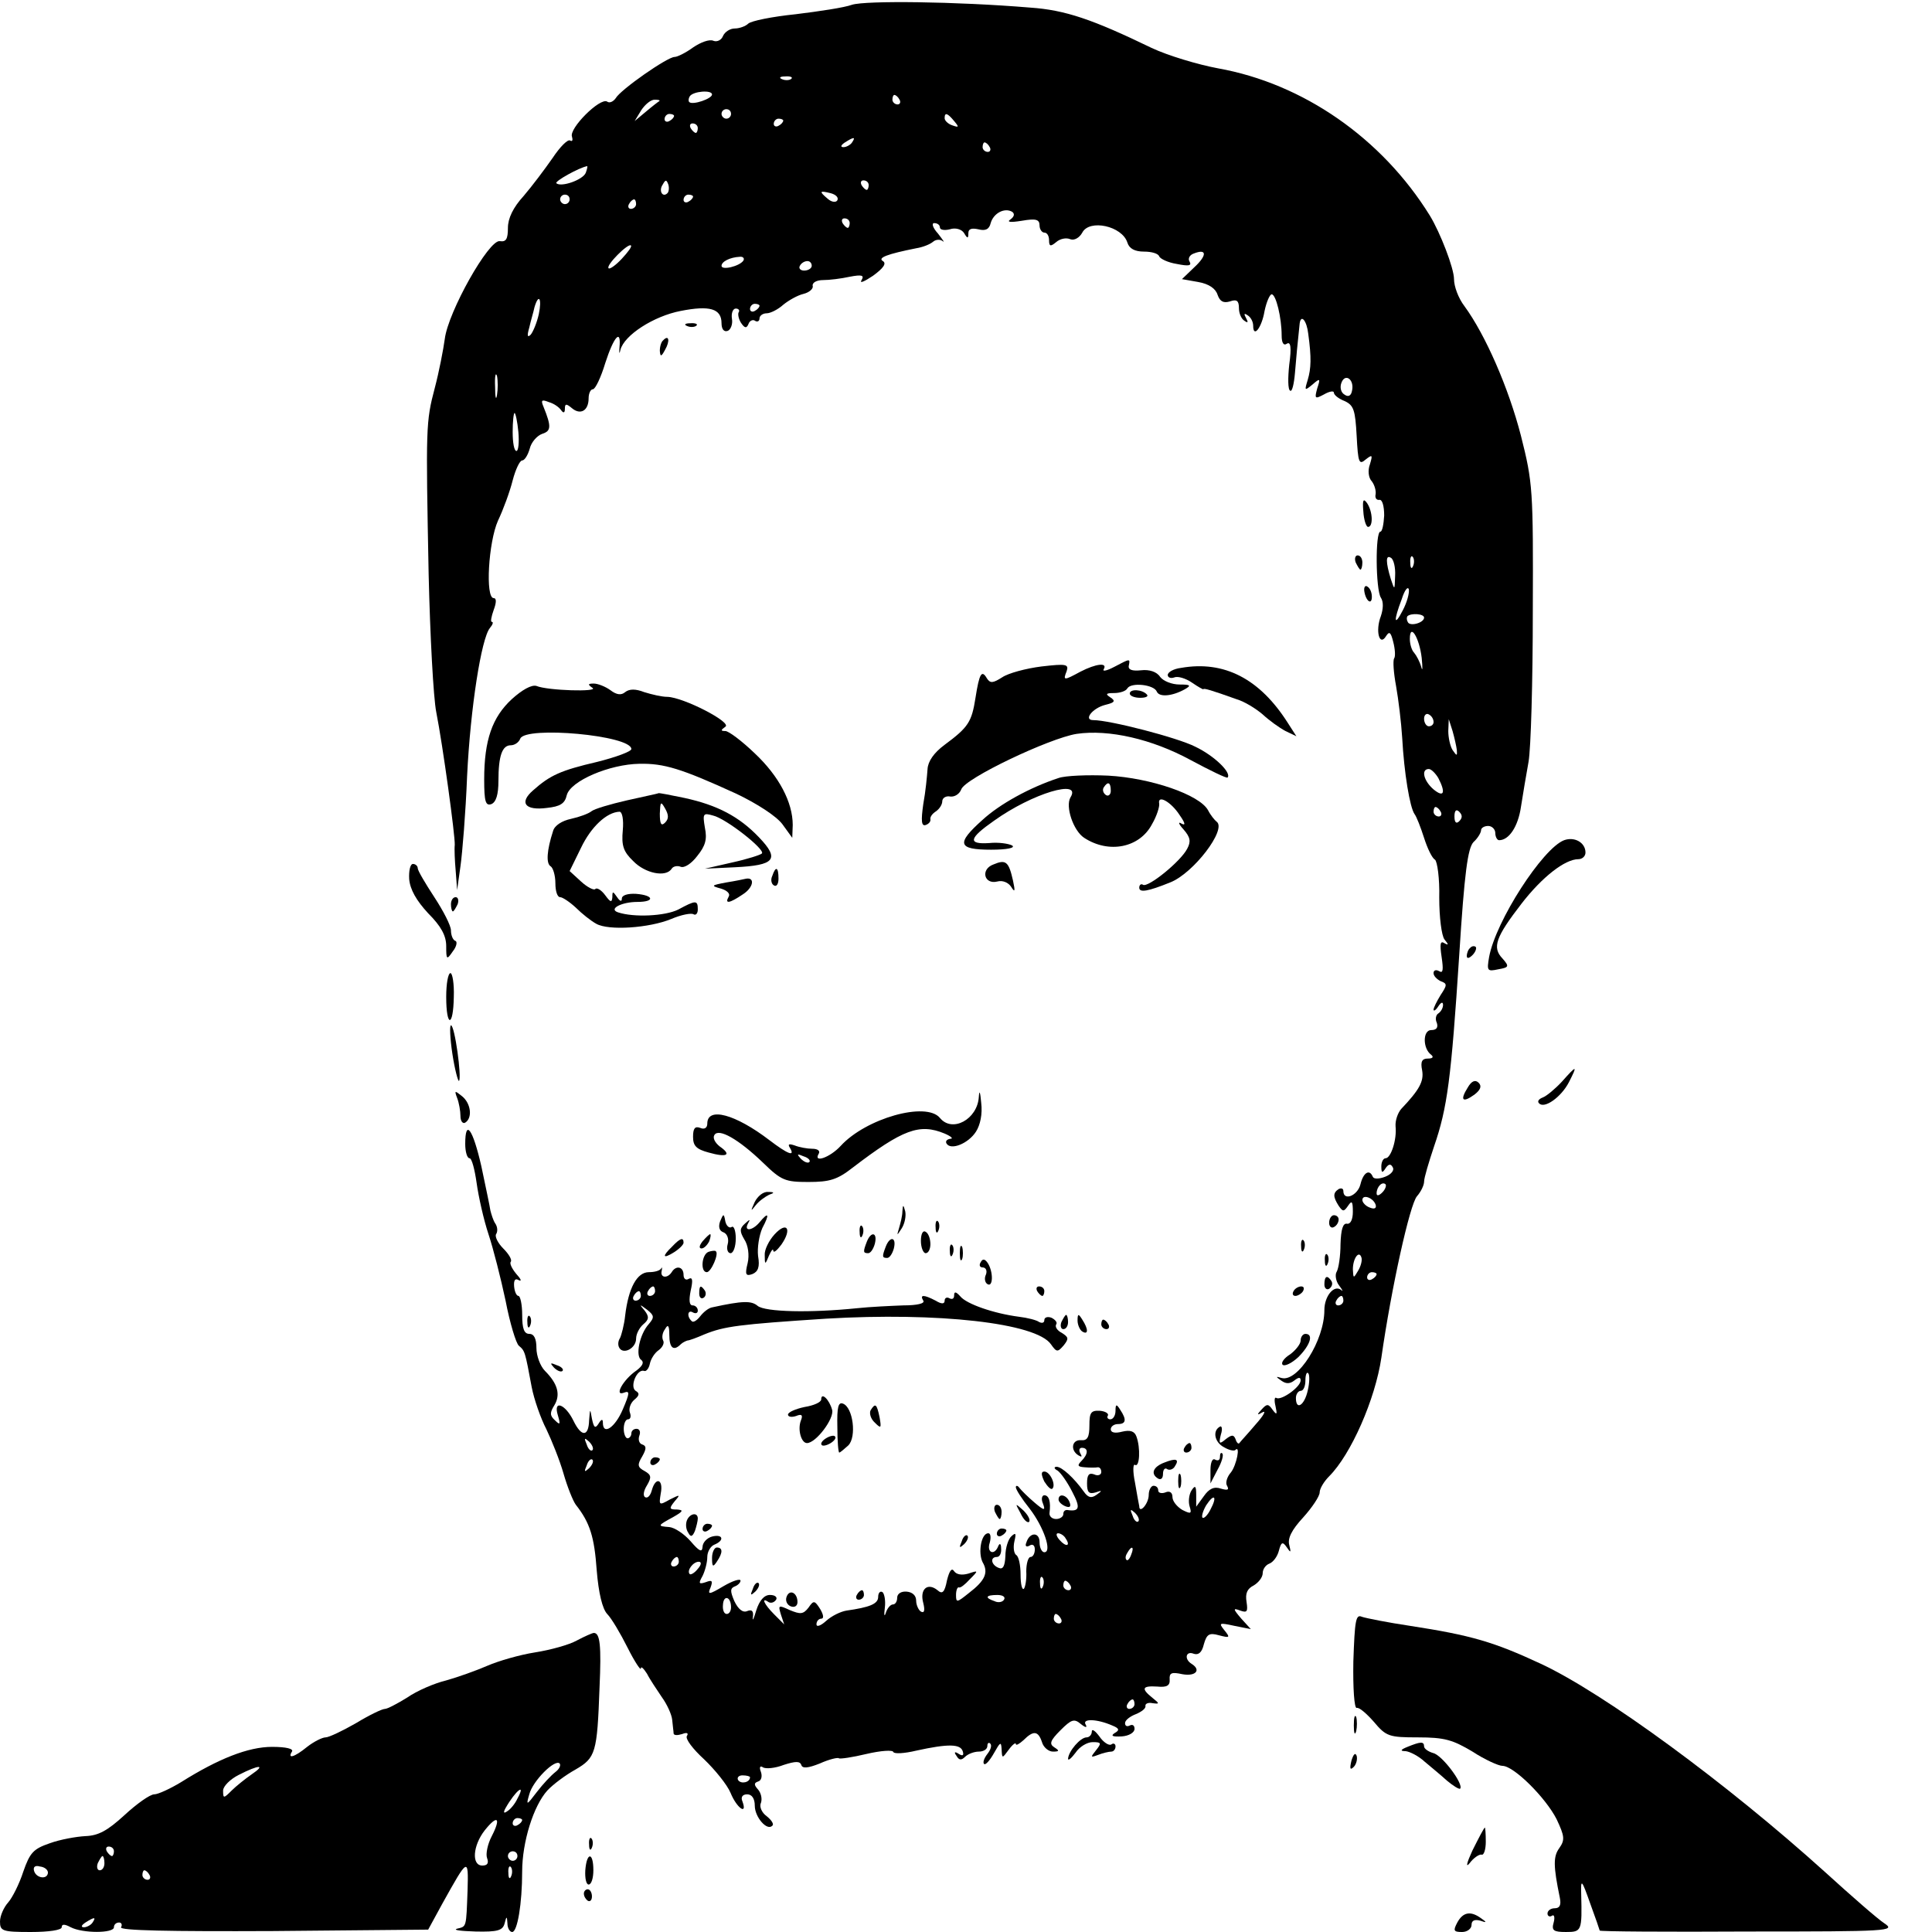 <?xml version="1.0" standalone="no"?>
<!DOCTYPE svg PUBLIC "-//W3C//DTD SVG 20010904//EN"
 "http://www.w3.org/TR/2001/REC-SVG-20010904/DTD/svg10.dtd">
<svg version="1.0" xmlns="http://www.w3.org/2000/svg"
 width="407pt" height="407pt" viewBox="0 0 407 407"
 preserveAspectRatio="xMidYMid meet">
<g transform="translate(0,407) scale(0.1,-0.1)"
fill="#000000" stroke="none">
<path d="M1795 4060 c-16 -6 -70 -14 -119 -20 -49 -5 -94 -14 -100 -20 -5 -5
-18 -10 -28 -10 -10 0 -21 -7 -25 -16 -3 -8 -12 -13 -20 -10 -8 4 -27 -3 -43
-14 -15 -11 -33 -20 -39 -20 -15 0 -114 -69 -124 -87 -5 -7 -13 -11 -18 -7
-15 9 -81 -57 -74 -74 2 -7 1 -11 -4 -8 -5 3 -21 -13 -37 -37 -16 -23 -43 -59
-61 -80 -22 -24 -33 -47 -33 -67 0 -24 -4 -30 -17 -28 -23 4 -109 -149 -116
-206 -3 -22 -12 -69 -21 -103 -19 -72 -19 -82 -13 -393 3 -129 10 -260 16
-290 14 -71 40 -261 39 -280 -1 -8 0 -33 2 -55 l3 -40 7 50 c4 28 11 113 14
190 7 144 30 290 48 312 6 7 8 13 4 13 -3 0 -1 11 4 25 6 16 6 25 0 25 -18 0
-11 118 9 163 11 23 25 61 31 85 6 23 15 42 20 42 5 0 12 11 16 25 3 13 15 27
26 31 19 6 20 15 3 57 -6 14 -4 16 11 10 11 -3 22 -11 26 -17 5 -7 8 -6 8 3 0
11 3 11 15 1 18 -15 35 -5 35 21 0 10 4 19 9 19 5 0 17 25 26 55 18 56 34 74
30 33 -1 -13 0 -15 2 -5 8 31 70 71 127 82 61 12 86 5 86 -26 0 -12 5 -19 13
-16 6 2 11 14 9 25 -2 12 2 22 8 22 6 0 9 -4 6 -8 -2 -4 0 -14 5 -22 8 -12 12
-12 16 -2 2 6 9 10 14 6 5 -3 9 0 9 5 0 6 7 11 15 11 8 0 24 8 35 18 11 9 30
20 43 23 12 3 21 11 19 17 -1 7 9 12 22 12 13 0 38 3 56 7 26 5 31 3 25 -7 -5
-8 6 -3 24 9 22 16 29 26 21 31 -12 7 10 15 70 27 13 2 29 8 36 14 6 5 15 5
20 1 5 -4 0 3 -10 16 -11 12 -14 22 -8 22 7 0 12 -4 12 -9 0 -5 9 -7 21 -4 12
4 25 0 30 -8 7 -12 9 -12 9 0 0 9 7 11 21 8 15 -4 23 0 26 13 6 21 29 33 45
24 6 -4 5 -10 -3 -16 -9 -6 -1 -7 24 -3 29 5 37 3 37 -10 0 -8 5 -15 10 -15 6
0 10 -7 10 -16 0 -13 3 -14 15 -4 8 7 21 10 30 6 8 -3 19 3 25 14 15 29 84 14
95 -21 4 -13 16 -19 35 -19 16 0 30 -4 32 -10 2 -5 18 -13 37 -16 25 -5 32 -4
27 5 -4 6 0 14 9 17 28 11 28 -4 1 -29 l-26 -25 34 -6 c23 -4 37 -14 41 -27 5
-14 12 -18 26 -14 14 5 19 2 19 -14 0 -11 5 -23 12 -27 7 -5 8 -3 3 6 -5 9 -4
11 3 6 7 -4 12 -14 12 -22 0 -27 18 -5 24 31 4 19 11 35 15 35 9 0 21 -49 21
-87 0 -15 4 -22 11 -17 8 5 10 -8 5 -44 -3 -28 -3 -53 2 -55 4 -3 8 14 10 37
3 37 5 57 10 105 3 20 15 5 18 -22 7 -51 6 -73 -1 -97 -7 -23 -7 -24 10 -10
16 14 17 13 10 -8 -6 -22 -5 -23 14 -13 12 7 21 8 21 4 0 -5 10 -13 23 -18 19
-9 22 -19 25 -73 3 -57 5 -62 19 -50 14 11 15 10 9 -10 -5 -13 -3 -29 4 -36 6
-8 9 -20 8 -27 -2 -8 2 -13 8 -12 6 1 10 -13 10 -33 -1 -18 -4 -34 -8 -34 -11
0 -10 -122 1 -139 6 -9 5 -24 0 -39 -12 -31 -3 -65 11 -42 7 11 10 8 15 -12 4
-15 5 -31 2 -35 -3 -5 -1 -31 4 -58 5 -28 11 -77 13 -110 4 -73 16 -146 26
-160 4 -5 13 -28 20 -50 7 -22 17 -43 23 -46 5 -4 10 -40 9 -80 0 -42 5 -80
11 -88 9 -11 9 -13 0 -8 -9 6 -10 -2 -6 -29 4 -27 3 -35 -5 -30 -7 4 -12 2
-12 -4 0 -6 7 -13 15 -17 14 -5 14 -8 0 -29 -8 -13 -15 -27 -15 -31 0 -4 5 -1
10 7 6 9 10 10 10 3 0 -6 -4 -14 -10 -18 -5 -3 -7 -12 -3 -20 3 -10 -1 -15
-12 -15 -18 0 -18 -39 0 -52 6 -5 3 -8 -7 -8 -12 0 -16 -6 -12 -25 4 -23 -6
-41 -44 -81 -7 -8 -13 -24 -12 -37 3 -28 -10 -67 -21 -67 -5 0 -9 -8 -9 -17 0
-14 2 -15 9 -4 6 9 11 10 15 2 4 -6 -3 -15 -16 -20 -13 -5 -24 -5 -26 0 -7 17
-20 9 -26 -16 -6 -24 -36 -36 -36 -14 0 5 -4 7 -10 4 -12 -8 -12 -16 0 -35 9
-13 11 -13 20 0 8 12 10 9 10 -13 0 -16 -5 -26 -12 -25 -9 2 -13 -12 -14 -43
0 -25 -4 -51 -8 -58 -4 -6 -2 -20 5 -29 7 -9 9 -14 5 -10 -15 13 -36 -12 -36
-42 0 -64 -56 -152 -90 -143 -13 4 -13 3 0 -6 10 -7 18 -6 27 1 9 7 13 7 13 0
0 -14 -41 -43 -51 -37 -4 3 -5 -5 -2 -17 4 -18 3 -20 -6 -8 -9 13 -12 13 -23
1 -11 -12 -10 -13 2 -6 8 4 2 -7 -15 -26 -16 -19 -32 -36 -34 -39 -2 -3 -6 1
-8 8 -4 10 -8 10 -21 0 -13 -11 -15 -10 -10 10 4 12 2 20 -3 16 -15 -9 -10
-33 10 -43 10 -6 20 -8 23 -6 12 13 3 -32 -9 -47 -8 -9 -12 -22 -8 -28 5 -9 1
-10 -13 -6 -14 5 -25 0 -36 -16 l-16 -22 0 24 c0 20 -2 22 -10 10 -5 -8 -7
-23 -4 -33 5 -16 3 -17 -15 -8 -12 7 -21 19 -21 27 0 10 -6 14 -15 10 -8 -3
-15 -1 -15 4 0 6 -4 10 -10 10 -5 0 -10 -9 -10 -19 0 -19 -20 -41 -20 -24 -1
4 -5 27 -9 50 -5 24 -4 40 0 37 10 -6 12 36 3 60 -4 11 -13 14 -30 10 -15 -4
-24 -2 -24 5 0 6 7 11 15 11 17 0 19 9 5 30 -8 13 -10 12 -10 -2 0 -10 -5 -18
-11 -18 -5 0 -8 4 -5 8 2 4 -5 9 -17 10 -19 1 -22 -4 -22 -31 0 -24 -4 -32
-17 -31 -20 2 -24 -21 -6 -32 7 -4 8 -3 4 4 -4 7 -2 12 3 12 14 0 14 -13 -1
-28 -9 -9 -8 -12 7 -13 11 -1 23 -1 28 0 4 0 7 -4 7 -10 0 -6 -7 -9 -15 -5
-11 4 -15 -1 -15 -19 0 -19 4 -23 18 -19 14 5 15 4 2 -5 -11 -8 -18 -6 -27 7
-20 28 -46 52 -57 52 -6 0 -6 -4 2 -8 7 -5 21 -25 31 -45 18 -34 15 -42 -11
-38 -5 0 -8 -3 -8 -9 0 -5 -7 -10 -15 -10 -9 0 -15 6 -14 13 3 23 -1 37 -11
37 -5 0 -7 -8 -3 -17 6 -16 3 -16 -18 2 -13 11 -27 25 -31 30 -4 6 -8 6 -8 2
0 -5 13 -25 29 -45 30 -39 48 -92 31 -92 -5 0 -10 9 -10 21 0 22 -21 22 -28
-1 -3 -7 0 -10 7 -6 6 4 11 1 11 -8 0 -9 -4 -16 -9 -16 -5 0 -9 -14 -9 -30 1
-17 -2 -33 -5 -37 -4 -3 -7 10 -7 30 0 20 -4 38 -9 41 -5 3 -7 16 -4 29 4 17
3 19 -6 11 -7 -6 -13 -25 -13 -42 -1 -21 -5 -29 -14 -25 -16 6 -19 23 -4 23 6
0 10 8 9 18 0 10 -3 12 -6 5 -8 -21 -25 -14 -18 7 3 11 2 20 -3 20 -15 0 -22
-41 -12 -61 13 -22 5 -39 -29 -65 -25 -20 -27 -21 -27 -4 0 10 3 17 6 16 3 -2
13 6 23 17 19 19 18 19 -3 12 -14 -4 -25 -2 -30 5 -5 8 -10 1 -15 -19 -5 -26
-10 -30 -20 -21 -21 17 -38 2 -30 -27 4 -16 2 -22 -5 -18 -5 3 -10 14 -10 23
0 11 -8 18 -20 19 -11 1 -20 -4 -20 -13 0 -8 -4 -14 -9 -14 -5 0 -12 -8 -15
-18 -3 -9 -4 -5 -2 11 2 15 -1 30 -5 33 -5 3 -9 -2 -9 -10 0 -15 -18 -22 -67
-29 -12 -2 -31 -11 -43 -22 -11 -10 -20 -13 -20 -7 0 7 5 12 10 12 6 0 5 8 -2
20 -12 19 -14 19 -25 3 -11 -14 -17 -14 -39 -5 -24 11 -25 11 -19 -9 l7 -21
-21 21 c-22 22 -28 37 -12 26 5 -3 12 -1 16 5 3 5 -2 10 -13 10 -12 0 -22 -11
-29 -33 -5 -17 -8 -24 -7 -14 2 13 -2 17 -12 13 -9 -4 -19 4 -27 21 -9 21 -9
27 1 31 6 2 12 8 12 12 0 5 -16 0 -35 -11 -32 -19 -35 -19 -28 -3 5 14 3 16
-10 11 -15 -5 -16 -3 -7 13 5 10 10 28 10 40 0 11 7 23 15 26 22 9 18 23 -5
17 -11 -3 -20 -13 -20 -22 -1 -12 -7 -9 -25 12 -14 16 -34 29 -45 30 -26 2
-25 3 8 21 21 12 23 15 8 16 -16 0 -17 2 -5 17 13 15 12 15 -10 4 -23 -13 -23
-12 -19 13 6 30 -11 36 -19 6 -3 -11 -9 -17 -14 -14 -5 3 -3 14 4 25 10 17 9
22 -5 30 -15 8 -16 13 -5 31 9 16 9 22 0 25 -7 2 -9 11 -6 19 3 8 0 14 -6 14
-6 0 -11 -4 -11 -10 0 -5 -4 -10 -8 -10 -4 0 -8 9 -8 20 0 11 4 20 9 20 5 0 7
6 4 14 -3 8 1 20 9 27 11 9 12 14 3 19 -13 9 3 47 18 42 4 -2 10 5 12 15 2 10
10 23 19 29 8 6 12 15 9 20 -3 6 -2 16 4 24 6 11 9 8 9 -12 0 -28 9 -35 24
-20 4 4 11 7 14 8 4 0 20 6 36 13 42 17 72 21 256 33 236 14 443 -9 474 -54
12 -17 14 -17 27 -2 11 14 10 17 -4 26 -10 5 -15 13 -12 18 3 4 -2 10 -10 14
-8 3 -15 1 -15 -5 0 -6 -5 -7 -11 -4 -5 4 -25 9 -42 11 -54 7 -111 27 -124 43
-9 10 -13 11 -13 2 0 -7 -4 -9 -10 -6 -5 3 -10 1 -10 -5 0 -7 -6 -8 -19 0 -25
13 -34 13 -26 0 4 -6 -13 -10 -42 -10 -26 -1 -70 -3 -98 -6 -98 -10 -193 -8
-209 5 -13 11 -31 11 -95 -3 -8 -1 -19 -10 -26 -19 -7 -9 -15 -14 -18 -10 -11
10 -8 25 3 18 6 -3 10 -1 10 4 0 6 -5 11 -11 11 -7 0 -8 11 -4 31 5 22 4 29
-4 25 -6 -4 -11 0 -11 8 0 18 -16 21 -25 6 -9 -14 -25 -12 -21 3 1 6 1 9 -1 5
-3 -5 -14 -8 -26 -8 -25 0 -43 -33 -50 -91 -2 -20 -8 -42 -11 -48 -4 -6 -5
-15 -1 -21 9 -14 35 0 35 20 0 10 7 23 15 30 12 10 13 16 3 29 -12 14 -11 14
5 2 15 -12 16 -16 4 -30 -20 -22 -29 -68 -16 -76 6 -5 3 -12 -10 -22 -28 -19
-48 -55 -27 -47 13 5 13 0 -2 -35 -16 -38 -42 -56 -42 -28 0 8 -3 8 -9 -2 -7
-11 -10 -9 -14 10 -4 23 -4 22 -6 -3 -1 -35 -16 -36 -33 -1 -17 35 -43 45 -33
12 6 -20 5 -22 -6 -11 -11 10 -11 16 -1 32 13 22 7 45 -20 72 -10 10 -18 32
-18 48 0 20 -5 30 -15 30 -11 0 -15 11 -15 40 0 22 -4 40 -8 40 -4 0 -8 9 -9
20 -1 13 2 18 10 13 7 -3 4 3 -6 14 -9 11 -14 22 -11 25 3 4 -4 16 -16 28 -11
11 -18 25 -15 30 4 6 3 16 -2 23 -4 6 -8 19 -10 27 -1 8 -10 50 -19 93 -18 79
-34 101 -34 47 0 -16 4 -30 9 -30 5 0 11 -24 15 -52 4 -29 15 -78 25 -108 10
-30 26 -93 36 -140 9 -47 22 -90 28 -95 13 -11 13 -12 27 -87 5 -26 19 -66 31
-89 11 -23 28 -65 36 -93 8 -28 20 -58 26 -66 30 -38 39 -68 44 -138 4 -49 12
-81 22 -92 9 -9 28 -41 43 -71 15 -30 28 -49 28 -44 0 6 6 0 13 -11 6 -12 21
-34 31 -49 11 -15 21 -37 22 -48 1 -12 3 -25 3 -29 1 -4 8 -4 18 -1 10 4 14 2
10 -4 -4 -6 13 -28 36 -49 23 -22 49 -54 56 -71 13 -32 36 -48 25 -18 -4 9 0
15 10 15 10 0 16 -9 16 -24 0 -24 26 -54 37 -42 4 3 -2 12 -12 20 -10 7 -16
20 -12 28 3 9 0 21 -6 28 -9 10 -9 14 0 17 7 2 9 11 6 20 -4 10 -2 14 4 10 6
-4 26 -2 44 5 25 8 34 8 37 0 2 -8 14 -7 39 3 20 9 38 13 40 11 2 -2 29 2 58
9 30 7 56 9 57 4 2 -4 23 -3 48 3 68 15 93 14 98 -1 3 -9 0 -11 -8 -6 -9 6
-11 4 -5 -4 5 -9 10 -10 18 -2 6 6 19 11 29 11 10 0 18 5 18 12 0 6 3 8 6 5 4
-4 1 -13 -6 -22 -7 -9 -10 -18 -7 -21 3 -3 12 7 21 23 13 23 15 25 16 8 1 -20
1 -20 15 -1 8 11 15 16 15 12 0 -4 7 0 16 8 21 21 31 20 39 -4 3 -11 14 -20
23 -20 14 0 14 2 3 9 -11 7 -9 14 13 36 23 23 29 25 43 13 10 -8 14 -8 10 -1
-8 13 24 12 56 -2 15 -6 16 -10 5 -16 -9 -6 -4 -8 15 -7 15 1 27 8 27 16 0 7
-4 10 -10 7 -6 -3 -10 -1 -10 5 0 6 10 14 23 19 12 5 21 12 20 17 -1 5 6 8 15
6 15 -2 15 -1 0 11 -25 20 -22 26 10 24 20 -2 27 2 26 15 -1 14 4 16 27 11 28
-5 40 9 19 22 -16 10 -12 28 5 21 10 -3 17 3 21 20 6 21 11 25 32 19 23 -6 24
-5 11 11 -12 15 -11 16 21 9 l35 -7 -20 22 c-18 21 -18 23 -2 17 14 -5 16 -2
13 18 -3 18 1 28 15 35 10 6 19 17 19 26 0 8 6 17 14 20 8 3 17 15 20 27 5 19
8 20 17 7 8 -12 9 -11 5 5 -4 14 5 32 29 58 19 21 35 45 35 53 0 8 9 23 20 34
46 46 97 162 110 250 21 147 60 323 75 340 8 9 15 23 15 31 0 8 10 41 21 74
28 81 36 142 53 403 11 174 18 225 30 238 9 8 16 20 16 25 0 5 7 9 15 9 8 0
15 -7 15 -15 0 -8 4 -15 8 -15 21 0 40 29 46 70 4 25 11 68 16 95 5 28 9 170
9 317 1 257 0 271 -25 370 -26 101 -75 213 -119 273 -13 17 -22 42 -22 57 0
23 -29 98 -51 134 -101 163 -267 278 -446 310 -43 8 -106 27 -140 43 -124 60
-182 80 -256 85 -157 13 -346 15 -375 6z m-128 -156 c-3 -3 -12 -4 -19 -1 -8
3 -5 6 6 6 11 1 17 -2 13 -5z m-167 -33 c0 -9 -41 -23 -48 -16 -2 2 -2 7 1 12
7 11 47 14 47 4z m395 -11 c3 -5 1 -10 -4 -10 -6 0 -11 5 -11 10 0 6 2 10 4
10 3 0 8 -4 11 -10z m-506 -3 c-2 -1 -15 -11 -28 -22 l-24 -20 14 23 c8 12 20
22 28 22 8 0 12 -1 10 -3z m151 -27 c0 -5 -4 -10 -10 -10 -5 0 -10 5 -10 10 0
6 5 10 10 10 6 0 10 -4 10 -10z m-120 -4 c0 -3 -4 -8 -10 -11 -5 -3 -10 -1
-10 4 0 6 5 11 10 11 6 0 10 -2 10 -4z m590 -11 c11 -13 10 -14 -4 -9 -9 3
-16 10 -16 15 0 13 6 11 20 -6z m-360 1 c0 -3 -4 -8 -10 -11 -5 -3 -10 -1 -10
4 0 6 5 11 10 11 6 0 10 -2 10 -4z m-180 -16 c0 -5 -2 -10 -4 -10 -3 0 -8 5
-11 10 -3 6 -1 10 4 10 6 0 11 -4 11 -10z m325 -30 c-3 -5 -12 -10 -18 -10 -7
0 -6 4 3 10 19 12 23 12 15 0z m290 -10 c3 -5 1 -10 -4 -10 -6 0 -11 5 -11 10
0 6 2 10 4 10 3 0 8 -4 11 -10z m-851 -54 c-6 -15 -52 -31 -62 -22 -4 4 48 33
65 36 1 0 0 -6 -3 -14z m172 -43 c-10 -10 -19 5 -10 18 6 11 8 11 12 0 2 -7 1
-15 -2 -18z m424 17 c0 -5 -2 -10 -4 -10 -3 0 -8 5 -11 10 -3 6 -1 10 4 10 6
0 11 -4 11 -10z m-66 -32 c-3 -5 -12 -4 -20 3 -19 16 -18 18 6 12 11 -3 17 -9
14 -15z m-564 2 c0 -5 -4 -10 -10 -10 -5 0 -10 5 -10 10 0 6 5 10 10 10 6 0
10 -4 10 -10z m260 6 c0 -3 -4 -8 -10 -11 -5 -3 -10 -1 -10 4 0 6 5 11 10 11
6 0 10 -2 10 -4z m-120 -16 c0 -5 -5 -10 -11 -10 -5 0 -7 5 -4 10 3 6 8 10 11
10 2 0 4 -4 4 -10z m450 -40 c0 -5 -2 -10 -4 -10 -3 0 -8 5 -11 10 -3 6 -1 10
4 10 6 0 11 -4 11 -10z m-480 -75 c-13 -14 -26 -23 -28 -20 -6 6 41 53 47 48
3 -2 -6 -14 -19 -28z m256 -4 c-8 -12 -46 -21 -46 -11 0 9 18 18 38 19 7 1 11
-3 8 -8z m144 -11 c0 -5 -7 -10 -16 -10 -8 0 -12 5 -9 10 3 6 10 10 16 10 5 0
9 -4 9 -10z m-575 -102 c-4 -18 -12 -37 -17 -43 -7 -7 -8 -2 -3 15 3 14 9 33
11 43 9 30 16 18 9 -15z m465 18 c0 -3 -4 -8 -10 -11 -5 -3 -10 -1 -10 4 0 6
5 11 10 11 6 0 10 -2 10 -4z m-553 -188 c-2 -13 -4 -5 -4 17 -1 22 1 32 4 23
2 -10 2 -28 0 -40z m1801 8 c-2 -10 -8 -13 -16 -7 -7 4 -10 15 -6 25 8 21 28
6 22 -18z m-1756 -86 c2 -22 0 -40 -4 -40 -5 0 -8 18 -8 40 0 22 2 40 4 40 2
0 6 -18 8 -40z m1847 -303 c-1 -31 -1 -31 -9 -7 -11 36 -11 52 0 45 6 -3 10
-21 9 -38z m38 21 c-3 -8 -6 -5 -6 6 -1 11 2 17 5 13 3 -3 4 -12 1 -19z m-22
-94 c-18 -35 -20 -23 -2 24 6 19 13 28 15 20 1 -8 -4 -27 -13 -44z m45 -15 c0
-11 -29 -19 -34 -10 -3 5 -3 10 -1 13 8 7 35 5 35 -3z m-5 -85 c2 -21 2 -30
-1 -19 -3 11 -10 24 -15 30 -5 5 -9 18 -9 29 0 35 20 3 25 -40z m25 -135 c0
-5 -4 -9 -10 -9 -5 0 -10 7 -10 16 0 8 5 12 10 9 6 -3 10 -10 10 -16z m49 -59
c1 -13 0 -13 -9 0 -5 8 -9 26 -9 40 l1 25 8 -25 c4 -14 8 -32 9 -40z m-39 -59
c16 -31 12 -42 -10 -24 -21 18 -27 43 -10 43 5 0 14 -9 20 -19z m5 -71 c3 -5
1 -10 -4 -10 -6 0 -11 5 -11 10 0 6 2 10 4 10 3 0 8 -4 11 -10z m39 -20 c-6
-6 -10 -3 -10 10 0 13 4 16 10 10 7 -7 7 -13 0 -20z m-162 -782 c-7 -7 -12 -8
-12 -2 0 14 12 26 19 19 2 -3 -1 -11 -7 -17z m-14 -26 c2 -7 -2 -10 -12 -6 -9
3 -16 11 -16 16 0 13 23 5 28 -10z m-37 -139 c-10 -17 -10 -16 -11 3 0 23 13
41 18 25 2 -6 -1 -18 -7 -28z m39 -7 c0 -3 -4 -8 -10 -11 -5 -3 -10 -1 -10 4
0 6 5 11 10 11 6 0 10 -2 10 -4z m-1520 -36 c0 -5 -5 -10 -11 -10 -5 0 -7 5
-4 10 3 6 8 10 11 10 2 0 4 -4 4 -10z m-30 -10 c0 -5 -5 -10 -11 -10 -5 0 -7
5 -4 10 3 6 8 10 11 10 2 0 4 -4 4 -10z m1480 -10 c0 -5 -5 -10 -11 -10 -5 0
-7 5 -4 10 3 6 8 10 11 10 2 0 4 -4 4 -10z m-75 -189 c-7 -32 -25 -43 -25 -16
0 8 5 15 10 15 6 0 10 10 10 22 0 12 3 19 6 15 3 -3 3 -19 -1 -36z m-1507
-126 c-3 -3 -9 2 -12 12 -6 14 -5 15 5 6 7 -7 10 -15 7 -18z m-7 -38 c-10 -9
-11 -8 -5 6 3 10 9 15 12 12 3 -3 0 -11 -7 -18z m1309 -87 c-6 -12 -14 -20
-17 -17 -2 3 1 14 8 26 17 26 24 19 9 -9z m-152 -25 c-3 -3 -9 2 -12 12 -6 14
-5 15 5 6 7 -7 10 -15 7 -18z m-153 -36 c11 -16 1 -19 -13 -3 -7 8 -8 14 -3
14 5 0 13 -5 16 -11z m138 -34 c-3 -9 -8 -14 -10 -11 -3 3 -2 9 2 15 9 16 15
13 8 -4z m-953 -15 c0 -5 -5 -10 -11 -10 -5 0 -7 5 -4 10 3 6 8 10 11 10 2 0
4 -4 4 -10z m40 -15 c-7 -9 -15 -13 -17 -11 -7 7 7 26 19 26 6 0 6 -6 -2 -15z
m727 -37 c-3 -8 -6 -5 -6 6 -1 11 2 17 5 13 3 -3 4 -12 1 -19z m58 2 c3 -5 1
-10 -4 -10 -6 0 -11 5 -11 10 0 6 2 10 4 10 3 0 8 -4 11 -10z m-715 -46 c0 -8
-4 -14 -9 -14 -6 0 -9 9 -8 19 1 22 17 18 17 -5z m575 16 c-3 -5 -12 -7 -20
-3 -21 7 -19 13 6 13 11 0 18 -4 14 -10z m120 -40 c3 -5 1 -10 -4 -10 -6 0
-11 5 -11 10 0 6 2 10 4 10 3 0 8 -4 11 -10z m155 -180 c0 -5 -5 -10 -11 -10
-5 0 -7 5 -4 10 3 6 8 10 11 10 2 0 4 -4 4 -10z m-810 -154 c0 -11 -19 -15
-25 -6 -3 5 1 10 9 10 9 0 16 -2 16 -4z"/>
<path d="M1448 3383 c7 -3 16 -2 19 1 4 3 -2 6 -13 5 -11 0 -14 -3 -6 -6z"/>
<path d="M1397 3353 c-4 -3 -7 -13 -7 -22 1 -13 3 -13 11 2 11 19 8 33 -4 20z"/>
<path d="M2872 2993 c1 -18 6 -33 10 -33 11 0 10 32 -2 50 -8 11 -10 7 -8 -17z"/>
<path d="M2856 2885 c4 -8 8 -15 10 -15 2 0 4 7 4 15 0 8 -4 15 -10 15 -5 0
-7 -7 -4 -15z"/>
<path d="M2874 2825 c3 -21 16 -31 16 -12 0 9 -4 18 -9 21 -5 4 -8 -1 -7 -9z"/>
<path d="M2347 2665 c-15 -8 -25 -10 -22 -5 9 15 -16 12 -49 -5 -35 -19 -37
-19 -29 1 5 15 -1 16 -53 10 -32 -4 -70 -14 -83 -23 -19 -12 -25 -13 -32 -2
-11 19 -16 10 -24 -41 -8 -51 -15 -62 -65 -99 -23 -17 -35 -35 -36 -51 -1 -14
-4 -47 -9 -74 -5 -35 -4 -47 5 -44 6 2 11 7 10 12 -1 5 4 12 12 17 7 5 13 14
13 21 0 7 8 12 17 10 9 -1 19 5 23 15 7 23 186 108 243 117 68 10 159 -11 240
-55 41 -22 76 -39 78 -37 9 10 -28 46 -68 65 -37 19 -180 56 -215 56 -21 0 -2
25 25 32 20 5 23 8 11 16 -11 7 -9 9 8 9 12 0 25 4 28 10 8 13 56 8 62 -7 5
-12 32 -10 59 5 14 8 12 10 -11 10 -16 0 -34 7 -41 16 -7 11 -23 16 -40 14
-19 -2 -28 1 -26 10 3 15 3 15 -31 -3z"/>
<path d="M2488 2663 c-16 -2 -28 -9 -28 -15 0 -5 6 -8 14 -5 7 3 24 -2 37 -11
13 -9 24 -15 24 -14 0 3 17 -2 70 -21 17 -5 41 -20 55 -32 14 -13 35 -28 48
-35 l23 -11 -18 28 c-59 93 -134 132 -225 116z"/>
<path d="M1078 2597 c-41 -38 -58 -86 -58 -169 0 -47 3 -56 15 -52 10 4 15 20
15 49 0 53 8 75 26 75 8 0 17 6 20 14 11 27 234 7 234 -22 0 -5 -32 -17 -72
-27 -77 -18 -99 -28 -135 -60 -30 -26 -17 -43 29 -37 28 3 38 9 42 27 8 30 90
65 153 66 52 1 88 -10 204 -63 44 -21 84 -47 97 -64 l21 -29 1 27 c0 48 -29
103 -80 151 -27 26 -55 47 -62 47 -10 0 -10 2 0 9 15 9 -88 62 -122 63 -12 0
-33 5 -49 10 -18 7 -31 7 -40 0 -8 -7 -18 -6 -31 4 -11 8 -27 14 -35 14 -13 0
-13 -2 -3 -9 15 -9 -94 -6 -118 4 -10 3 -30 -8 -52 -28z"/>
<path d="M2380 2609 c0 -5 10 -9 22 -9 12 0 18 3 14 7 -10 11 -36 12 -36 2z"/>
<path d="M2230 2431 c-61 -20 -124 -55 -160 -88 -56 -50 -53 -63 18 -63 34 0
52 4 44 9 -8 4 -29 7 -48 5 -46 -3 -43 10 10 47 81 58 186 89 161 49 -11 -19
6 -70 29 -85 52 -34 117 -21 143 29 10 17 16 37 15 43 -4 20 25 4 43 -24 12
-17 13 -23 4 -18 -8 5 -6 -1 4 -12 15 -17 16 -26 8 -41 -14 -27 -82 -82 -93
-76 -4 3 -8 0 -8 -6 0 -11 18 -8 65 11 49 19 120 112 98 128 -4 3 -13 14 -18
24 -18 33 -121 68 -210 73 -44 2 -91 0 -105 -5z m110 -27 c0 -8 -5 -12 -10 -9
-6 4 -8 11 -5 16 9 14 15 11 15 -7z"/>
<path d="M1321 2384 c-35 -8 -69 -18 -75 -23 -6 -5 -25 -12 -43 -16 -19 -4
-35 -14 -38 -26 -13 -40 -15 -68 -5 -74 5 -3 10 -19 10 -36 0 -16 4 -29 10
-29 5 0 20 -10 33 -22 13 -13 32 -28 43 -34 26 -15 112 -9 158 10 21 9 42 13
47 10 5 -3 9 2 9 10 0 20 -4 20 -41 0 -28 -14 -94 -17 -127 -6 -21 7 7 22 41
22 37 0 35 14 -3 17 -18 1 -30 -3 -30 -10 0 -7 -4 -6 -10 3 -9 13 -10 13 -10
0 -1 -12 -4 -11 -15 4 -8 11 -18 17 -21 13 -3 -3 -17 4 -30 16 l-24 22 24 49
c21 44 54 75 81 76 6 0 9 -17 7 -39 -3 -32 1 -45 22 -65 25 -26 69 -35 81 -16
3 5 12 7 19 4 8 -3 23 7 35 23 17 21 21 35 16 59 -5 30 -4 32 17 26 27 -6 111
-72 103 -80 -3 -3 -31 -12 -63 -19 l-57 -13 63 3 c85 4 95 17 51 63 -42 44
-88 68 -157 83 -29 6 -54 11 -55 10 -1 -1 -31 -7 -66 -15z m80 -47 c-8 -8 -11
-3 -11 19 1 25 2 27 11 11 8 -14 8 -22 0 -30z"/>
<path d="M3295 2300 c-45 -17 -144 -170 -158 -246 -5 -29 -4 -31 19 -26 23 4
24 6 9 23 -22 23 -14 45 40 115 44 57 92 94 120 94 8 0 15 6 15 14 0 21 -23
34 -45 26z"/>
<path d="M2093 2249 c-28 -10 -20 -43 8 -36 11 3 23 -2 29 -11 8 -13 9 -10 4
13 -9 40 -15 45 -41 34z"/>
<path d="M862 2218 c2 -22 15 -45 40 -72 27 -27 38 -47 38 -69 0 -29 1 -30 14
-11 8 10 10 21 5 22 -5 2 -9 12 -9 22 0 10 -16 41 -35 70 -19 29 -35 56 -35
61 0 5 -5 9 -10 9 -6 0 -9 -15 -8 -32z"/>
<path d="M1627 2225 c-4 -8 -2 -17 3 -20 6 -4 10 3 10 14 0 25 -6 27 -13 6z"/>
<path d="M1530 2211 c-32 -6 -33 -7 -11 -13 13 -4 20 -11 16 -17 -9 -16 2 -14
30 5 22 14 26 36 7 33 -4 -1 -23 -5 -42 -8z"/>
<path d="M950 2165 c0 -8 2 -15 4 -15 2 0 6 7 10 15 3 8 1 15 -4 15 -6 0 -10
-7 -10 -15z"/>
<path d="M3097 2073 c-4 -3 -7 -11 -7 -17 0 -6 5 -5 12 2 6 6 9 14 7 17 -3 3
-9 2 -12 -2z"/>
<path d="M940 1970 c0 -65 15 -65 16 0 1 28 -3 50 -7 50 -5 0 -9 -22 -9 -50z"/>
<path d="M953 1850 c5 -33 12 -59 14 -57 6 7 -9 117 -17 117 -3 0 -2 -27 3
-60z"/>
<path d="M3290 1791 c-14 -15 -32 -30 -40 -33 -8 -3 -12 -8 -8 -12 11 -13 47
13 63 44 19 37 17 37 -15 1z"/>
<path d="M3092 1779 c-17 -27 -11 -33 14 -15 13 10 16 18 9 25 -7 7 -15 4 -23
-10z"/>
<path d="M2062 1759 c-3 -47 -56 -76 -82 -44 -29 35 -156 -1 -209 -59 -23 -25
-59 -37 -46 -16 3 6 -3 10 -14 10 -10 0 -27 3 -37 7 -12 4 -15 3 -10 -5 12
-20 -5 -13 -43 16 -72 55 -131 71 -131 35 0 -9 -6 -13 -15 -9 -11 4 -15 -1
-15 -19 0 -19 7 -26 33 -33 39 -11 49 -5 23 13 -10 8 -15 18 -11 24 9 15 51
-9 102 -58 39 -38 47 -41 96 -41 45 0 61 5 93 30 106 81 141 94 194 72 14 -6
19 -11 12 -11 -7 -1 -11 -5 -8 -10 9 -15 46 0 62 25 9 14 14 37 11 61 -2 23
-4 28 -5 12z m-357 -137 c-3 -3 -11 0 -18 7 -9 10 -8 11 6 5 10 -3 15 -9 12
-12z"/>
<path d="M963 1757 c4 -10 7 -28 7 -38 0 -11 5 -17 10 -14 16 10 12 41 -7 56
-15 12 -16 12 -10 -4z"/>
<path d="M1590 1538 c-9 -20 -9 -21 2 -7 7 9 20 18 28 22 12 4 12 6 -2 6 -10
1 -22 -9 -28 -21z"/>
<path d="M1901 1518 c0 -9 -4 -25 -7 -35 -5 -17 -5 -17 6 0 6 10 9 25 7 35 -4
15 -5 15 -6 0z"/>
<path d="M1517 1497 c-4 -11 -2 -20 7 -23 8 -3 12 -14 9 -25 -3 -10 0 -19 6
-19 6 0 11 14 11 31 0 16 -4 28 -9 24 -5 -3 -11 3 -13 12 -3 17 -4 17 -11 0z"/>
<path d="M1600 1495 c-15 -18 -34 -20 -24 -2 5 9 4 9 -7 -1 -11 -10 -11 -16
-1 -33 8 -12 11 -33 7 -50 -6 -24 -4 -28 10 -23 12 5 16 15 12 38 -2 17 2 43
9 59 16 30 13 35 -6 12z"/>
<path d="M2800 1494 c0 -8 5 -12 10 -9 6 3 10 10 10 16 0 5 -4 9 -10 9 -5 0
-10 -7 -10 -16z"/>
<path d="M1971 1484 c0 -11 3 -14 6 -6 3 7 2 16 -1 19 -3 4 -6 -2 -5 -13z"/>
<path d="M1632 1470 c-12 -13 -22 -33 -21 -44 0 -21 1 -21 9 -1 5 11 9 16 9
10 1 -5 8 1 17 13 23 33 12 50 -14 22z"/>
<path d="M1811 1474 c0 -11 3 -14 6 -6 3 7 2 16 -1 19 -3 4 -6 -2 -5 -13z"/>
<path d="M1940 1456 c0 -14 5 -26 10 -26 6 0 10 9 10 19 0 11 -4 23 -10 26 -6
4 -10 -5 -10 -19z"/>
<path d="M1480 1455 c-7 -9 -8 -15 -2 -15 5 0 12 7 16 15 3 8 4 15 2 15 -2 0
-9 -7 -16 -15z"/>
<path d="M1826 1454 c-8 -21 -8 -24 3 -24 5 0 11 9 14 20 6 24 -8 27 -17 4z"/>
<path d="M1416 1444 c-22 -21 -20 -27 4 -12 11 7 20 16 20 20 0 12 -7 10 -24
-8z"/>
<path d="M1866 1444 c-8 -21 -8 -24 3 -24 5 0 11 9 14 20 6 24 -8 27 -17 4z"/>
<path d="M2741 1444 c0 -11 3 -14 6 -6 3 7 2 16 -1 19 -3 4 -6 -2 -5 -13z"/>
<path d="M2001 1434 c0 -11 3 -14 6 -6 3 7 2 16 -1 19 -3 4 -6 -2 -5 -13z"/>
<path d="M2022 1430 c0 -14 2 -19 5 -12 2 6 2 18 0 25 -3 6 -5 1 -5 -13z"/>
<path d="M1493 1433 c-15 -5 -18 -43 -4 -43 9 0 26 39 19 44 -1 2 -9 1 -15 -1z"/>
<path d="M2791 1414 c0 -11 3 -14 6 -6 3 7 2 16 -1 19 -3 4 -6 -2 -5 -13z"/>
<path d="M2066 1411 c-4 -6 -2 -11 4 -11 7 0 10 -7 7 -15 -4 -8 -2 -17 3 -20
12 -8 13 25 1 44 -6 9 -11 10 -15 2z"/>
<path d="M2790 1364 c0 -8 5 -12 10 -9 6 4 8 11 5 16 -9 14 -15 11 -15 -7z"/>
<path d="M1473 1345 c0 -8 4 -12 9 -9 5 3 6 10 3 15 -9 13 -12 11 -12 -6z"/>
<path d="M2185 1350 c3 -5 8 -10 11 -10 2 0 4 5 4 10 0 6 -5 10 -11 10 -5 0
-7 -4 -4 -10z"/>
<path d="M2725 1350 c-3 -5 -2 -10 4 -10 5 0 13 5 16 10 3 6 2 10 -4 10 -5 0
-13 -4 -16 -10z"/>
<path d="M1111 1284 c0 -11 3 -14 6 -6 3 7 2 16 -1 19 -3 4 -6 -2 -5 -13z"/>
<path d="M2236 1285 c-3 -8 -1 -15 4 -15 6 0 10 7 10 15 0 8 -2 15 -4 15 -2 0
-6 -7 -10 -15z"/>
<path d="M2270 1288 c0 -9 5 -20 10 -23 13 -8 13 5 0 25 -8 13 -10 13 -10 -2z"/>
<path d="M2320 1280 c0 -5 5 -10 11 -10 5 0 7 5 4 10 -3 6 -8 10 -11 10 -2 0
-4 -4 -4 -10z"/>
<path d="M2740 1246 c0 -7 -10 -20 -22 -29 -13 -8 -20 -18 -16 -22 4 -4 19 3
33 16 25 25 33 49 15 49 -5 0 -10 -6 -10 -14z"/>
<path d="M1167 1189 c7 -7 15 -10 18 -7 3 3 -2 9 -12 12 -14 6 -15 5 -6 -5z"/>
<path d="M1730 1122 c0 -6 -16 -13 -35 -16 -19 -4 -35 -11 -35 -16 0 -5 8 -6
17 -3 12 5 15 2 10 -10 -7 -19 1 -47 13 -47 19 0 58 52 53 70 -6 22 -23 38
-23 22z"/>
<path d="M1764 1064 c0 -30 2 -54 4 -54 2 0 10 7 19 15 18 18 10 80 -11 88
-10 4 -13 -7 -12 -49z"/>
<path d="M1834 1099 c-3 -6 0 -18 9 -26 13 -13 14 -12 10 11 -6 29 -9 31 -19
15z"/>
<path d="M1740 1040 c-8 -5 -12 -11 -9 -14 2 -3 11 -1 19 4 8 5 12 11 9 14 -2
3 -11 1 -19 -4z"/>
<path d="M2495 1020 c-3 -5 -1 -10 4 -10 6 0 11 5 11 10 0 6 -2 10 -4 10 -3 0
-8 -4 -11 -10z"/>
<path d="M2570 1001 c0 -7 -4 -9 -10 -6 -6 4 -10 -6 -10 -22 l0 -28 15 29 c9
16 13 31 10 34 -3 3 -5 0 -5 -7z"/>
<path d="M1370 989 c0 -5 5 -7 10 -4 6 3 10 8 10 11 0 2 -4 4 -10 4 -5 0 -10
-5 -10 -11z"/>
<path d="M2453 989 c-24 -9 -30 -24 -13 -34 6 -3 10 1 10 10 0 9 4 14 9 10 5
-3 13 0 16 6 10 15 3 18 -22 8z"/>
<path d="M2200 949 c7 -11 14 -18 17 -15 8 8 -5 36 -17 36 -7 0 -7 -6 0 -21z"/>
<path d="M2482 950 c0 -14 2 -19 5 -12 2 6 2 18 0 25 -3 6 -5 1 -5 -13z"/>
<path d="M2230 911 c0 -5 7 -11 14 -14 10 -4 13 -1 9 9 -6 15 -23 19 -23 5z"/>
<path d="M2096 885 c4 -8 8 -15 10 -15 2 0 4 7 4 15 0 8 -4 15 -10 15 -5 0 -7
-7 -4 -15z"/>
<path d="M2150 882 c6 -13 14 -21 18 -18 3 4 -2 14 -12 24 -18 16 -18 16 -6
-6z"/>
<path d="M1447 867 c-3 -8 -2 -19 3 -26 5 -10 9 -8 14 4 3 9 6 21 6 26 0 14
-17 11 -23 -4z"/>
<path d="M1480 849 c0 -5 5 -7 10 -4 6 3 10 8 10 11 0 2 -4 4 -10 4 -5 0 -10
-5 -10 -11z"/>
<path d="M2100 839 c0 -5 5 -7 10 -4 6 3 10 8 10 11 0 2 -4 4 -10 4 -5 0 -10
-5 -10 -11z"/>
<path d="M2026 823 c-6 -14 -5 -15 5 -6 7 7 10 15 7 18 -3 3 -9 -2 -12 -12z"/>
<path d="M1500 788 c0 -19 2 -20 10 -8 13 19 13 30 0 30 -5 0 -10 -10 -10 -22z"/>
<path d="M1586 723 c-6 -14 -5 -15 5 -6 7 7 10 15 7 18 -3 3 -9 -2 -12 -12z"/>
<path d="M1657 706 c-3 -8 1 -17 9 -20 8 -3 14 1 14 9 0 20 -17 28 -23 11z"/>
<path d="M1805 710 c-3 -5 -1 -10 4 -10 6 0 11 5 11 10 0 6 -2 10 -4 10 -3 0
-8 -4 -11 -10z"/>
<path d="M2851 570 c-1 -57 2 -99 7 -98 5 2 21 -12 36 -29 26 -31 32 -33 93
-33 56 0 73 -5 115 -30 26 -17 55 -30 63 -30 24 0 91 -67 114 -112 17 -36 18
-44 6 -61 -13 -18 -13 -37 1 -105 3 -15 0 -22 -11 -22 -8 0 -15 -5 -15 -11 0
-5 4 -8 9 -5 5 4 7 -3 4 -14 -5 -17 0 -20 26 -20 33 0 34 2 32 80 -1 33 1 31
19 -20 11 -30 20 -56 20 -57 0 -2 141 -3 313 -2 296 0 311 1 287 17 -14 9 -70
58 -125 108 -207 187 -466 377 -599 439 -99 46 -146 60 -276 80 -47 7 -92 16
-101 19 -13 6 -15 -8 -18 -94z"/>
<path d="M1215 614 c-16 -9 -56 -20 -88 -25 -32 -5 -77 -18 -100 -28 -23 -10
-62 -24 -87 -31 -25 -6 -62 -22 -82 -36 -21 -13 -42 -24 -47 -24 -6 0 -33 -13
-61 -30 -28 -16 -57 -30 -64 -30 -7 0 -25 -9 -39 -20 -27 -22 -42 -26 -32 -10
4 6 -12 10 -42 10 -50 0 -113 -25 -191 -74 -23 -14 -49 -26 -57 -26 -9 0 -37
-20 -63 -44 -36 -33 -55 -43 -82 -44 -19 -1 -53 -7 -75 -15 -35 -12 -42 -20
-56 -60 -8 -25 -23 -55 -32 -65 -9 -10 -17 -28 -17 -40 0 -20 5 -22 65 -22 38
0 65 4 65 10 0 7 6 7 19 0 25 -13 91 -13 91 0 0 6 5 10 11 10 5 0 7 -5 4 -10
-4 -7 101 -9 320 -8 l327 3 30 55 c54 97 55 98 53 28 -3 -80 -2 -76 -22 -81
-10 -3 8 -5 39 -6 46 -1 57 2 61 17 4 16 5 16 6 0 0 -10 5 -18 10 -18 11 0 21
60 21 127 0 63 24 139 53 171 12 13 39 33 59 44 43 25 46 35 51 173 4 89 1
115 -12 115 -3 0 -19 -7 -36 -16z m-45 -277 c-9 -7 -26 -25 -39 -42 -22 -29
-23 -29 -16 -5 7 28 54 75 64 65 3 -4 -1 -12 -9 -18z m-640 -5 c-13 -9 -33
-25 -42 -34 -17 -17 -18 -17 -18 0 0 9 15 24 33 33 43 22 58 22 27 1z m560
-51 c-5 -11 -15 -23 -22 -27 -7 -5 -8 -2 -3 7 21 37 44 55 25 20z m-54 -79
c-9 -17 -13 -38 -10 -46 4 -11 1 -16 -10 -16 -23 0 -20 42 5 74 27 34 35 27
15 -12z m64 34 c0 -3 -4 -8 -10 -11 -5 -3 -10 -1 -10 4 0 6 5 11 10 11 6 0 10
-2 10 -4z m-860 -66 c0 -5 -2 -10 -4 -10 -3 0 -8 5 -11 10 -3 6 -1 10 4 10 6
0 11 -4 11 -10z m850 -10 c0 -5 -4 -10 -10 -10 -5 0 -10 5 -10 10 0 6 5 10 10
10 6 0 10 -4 10 -10z m-870 -15 c0 -8 -4 -15 -10 -15 -5 0 -7 7 -4 15 4 8 8
15 10 15 2 0 4 -7 4 -15z m-119 -20 c-1 -15 -24 -12 -29 3 -3 9 2 13 12 10 10
-1 17 -7 17 -13z m976 -7 c-3 -8 -6 -5 -6 6 -1 11 2 17 5 13 3 -3 4 -12 1 -19z
m-762 2 c3 -5 1 -10 -4 -10 -6 0 -11 5 -11 10 0 6 2 10 4 10 3 0 8 -4 11 -10z
m-120 -100 c-3 -5 -12 -10 -18 -10 -7 0 -6 4 3 10 19 12 23 12 15 0z"/>
<path d="M2852 435 c0 -16 2 -22 5 -12 2 9 2 23 0 30 -3 6 -5 -1 -5 -18z"/>
<path d="M2300 422 c0 -6 -5 -12 -11 -12 -13 0 -38 -29 -39 -45 0 -5 7 1 16
13 8 12 24 22 36 22 18 0 19 -2 7 -17 -12 -15 -12 -16 4 -10 10 4 23 7 28 7 5
0 9 5 9 11 0 5 -4 8 -9 4 -5 -3 -17 5 -25 17 -9 12 -16 17 -16 10z"/>
<path d="M2965 390 c-15 -6 -16 -9 -4 -9 9 -1 27 -10 40 -22 13 -11 35 -29 47
-40 13 -11 26 -19 28 -17 8 9 -38 71 -57 75 -10 3 -19 9 -19 14 0 11 -8 10
-35 -1z"/>
<path d="M2847 361 c-4 -17 -3 -21 5 -13 5 5 8 16 6 23 -3 8 -7 3 -11 -10z"/>
<path d="M3102 172 c-12 -26 -15 -38 -6 -27 8 11 20 19 25 18 5 -2 9 11 9 27
0 17 -1 30 -2 30 -2 -1 -13 -22 -26 -48z"/>
<path d="M1241 184 c0 -11 3 -14 6 -6 3 7 2 16 -1 19 -3 4 -6 -2 -5 -13z"/>
<path d="M1233 130 c-1 -17 2 -30 7 -30 6 0 10 14 10 30 0 39 -14 39 -17 0z"/>
<path d="M1230 81 c0 -6 4 -12 8 -15 5 -3 9 1 9 9 0 8 -4 15 -9 15 -4 0 -8 -4
-8 -9z"/>
<path d="M3070 20 c-9 -17 -8 -20 10 -20 11 0 20 7 20 15 0 9 6 12 18 9 14 -5
15 -4 2 5 -22 16 -38 13 -50 -9z"/>
</g>
</svg>
